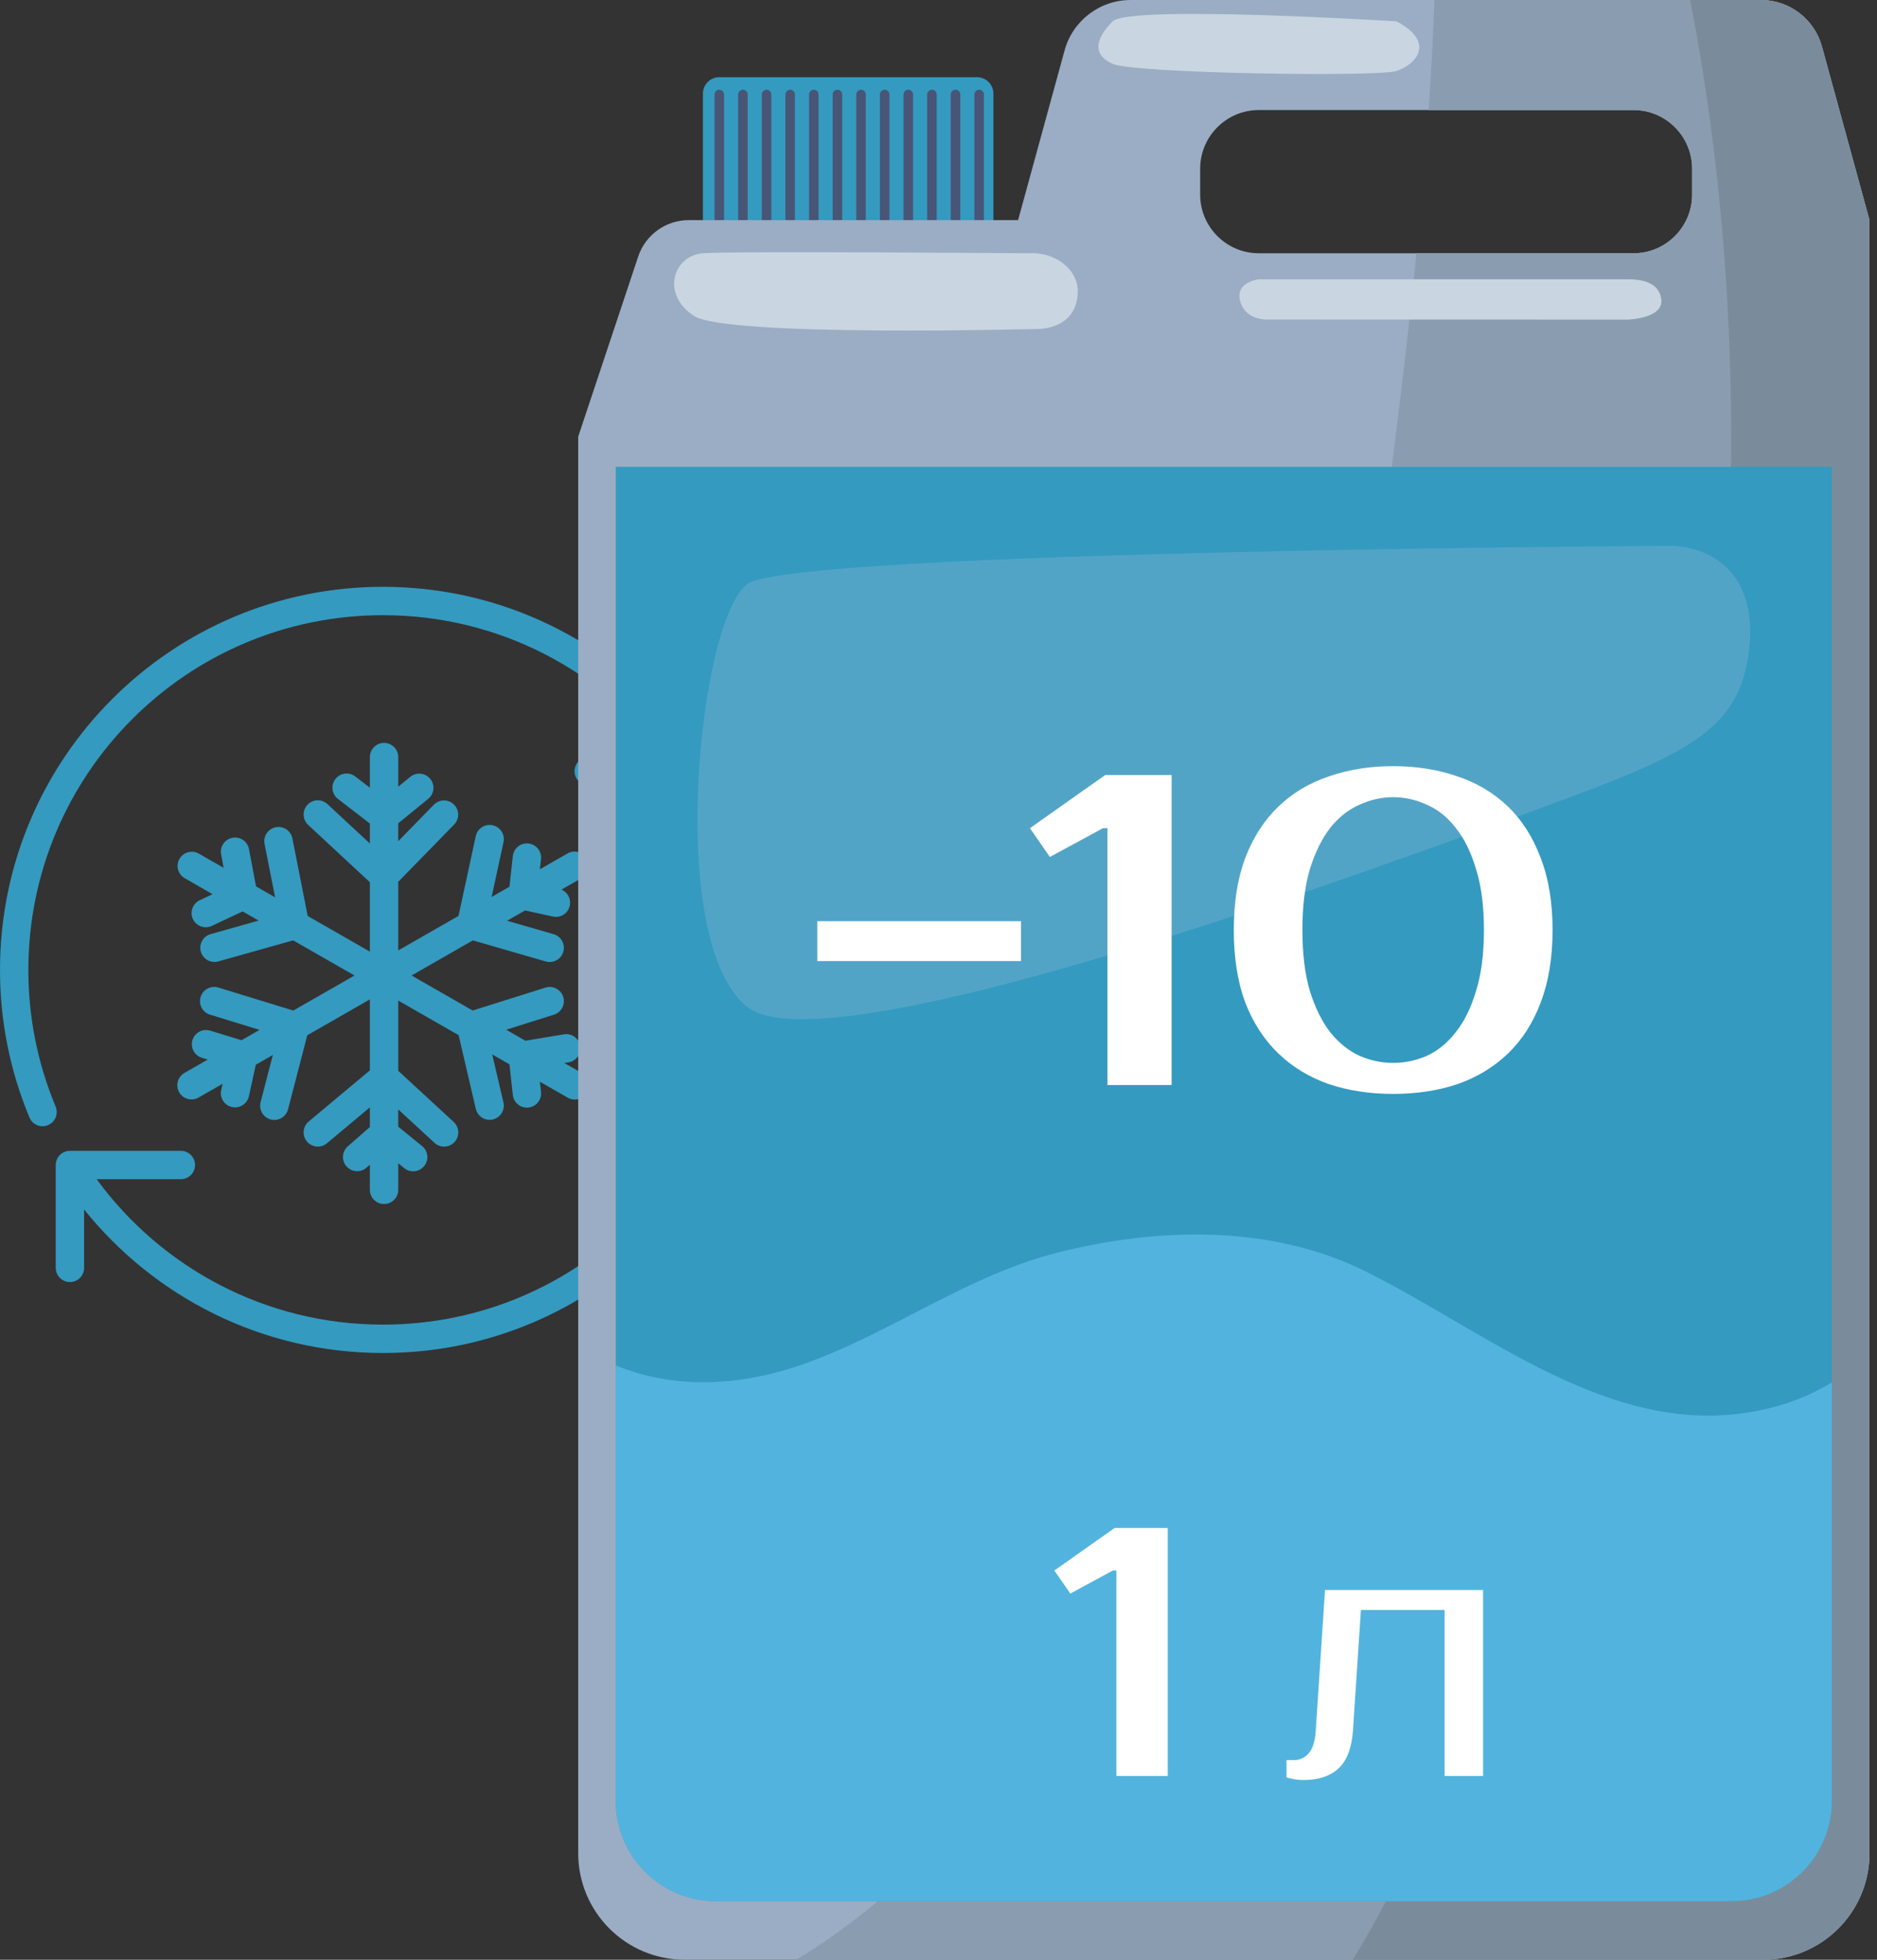 <svg width="114" height="119" viewBox="0 0 114 119" fill="none" xmlns="http://www.w3.org/2000/svg">
<rect x="0" y="0" width="114" height="119" fill="#333333" stroke="none"/>
<path d="M1.723 58.896C1.723 47 11.367 37.356 23.262 37.356C30.308 37.356 36.565 40.739 40.496 45.972H35.755C35.527 45.972 35.308 46.063 35.146 46.224C34.985 46.386 34.894 46.605 34.894 46.834C34.894 47.062 34.985 47.281 35.146 47.443C35.308 47.604 35.527 47.695 35.755 47.695H42.142C42.37 47.695 42.589 47.604 42.751 47.443C42.913 47.281 43.003 47.062 43.003 46.834V40.587C43.003 40.359 42.913 40.139 42.751 39.978C42.589 39.816 42.37 39.725 42.142 39.725C41.913 39.725 41.694 39.816 41.533 39.978C41.371 40.139 41.28 40.359 41.28 40.587V44.181C37.015 38.965 30.528 35.633 23.262 35.633C10.415 35.633 1.71672e-05 46.048 1.71672e-05 58.896C-0.004 61.967 0.602 65.008 1.783 67.843C1.826 67.949 1.889 68.046 1.969 68.128C2.049 68.21 2.144 68.275 2.25 68.319C2.355 68.364 2.468 68.387 2.583 68.387C2.697 68.387 2.81 68.365 2.916 68.32C3.022 68.276 3.117 68.212 3.198 68.13C3.278 68.049 3.341 67.952 3.384 67.846C3.427 67.74 3.448 67.626 3.446 67.512C3.444 67.397 3.419 67.284 3.374 67.18C2.28 64.555 1.719 61.739 1.723 58.896ZM44.834 50.172C44.792 50.066 44.73 49.97 44.65 49.889C44.571 49.807 44.476 49.742 44.372 49.698C44.267 49.653 44.155 49.629 44.041 49.628C43.928 49.627 43.815 49.648 43.71 49.691C43.605 49.734 43.509 49.797 43.428 49.877C43.347 49.956 43.282 50.051 43.239 50.156C43.194 50.261 43.172 50.373 43.171 50.487C43.171 50.601 43.193 50.713 43.236 50.818C44.274 53.385 44.806 56.127 44.802 58.896C44.802 70.791 35.158 80.435 23.262 80.435C16.12 80.435 9.789 76.959 5.87 71.604H10.985C11.214 71.604 11.433 71.513 11.594 71.351C11.756 71.19 11.847 70.971 11.847 70.742C11.847 70.514 11.756 70.295 11.594 70.133C11.433 69.971 11.214 69.881 10.985 69.881H4.247C4.018 69.881 3.799 69.971 3.637 70.133C3.476 70.295 3.385 70.514 3.385 70.742V76.989C3.385 77.217 3.476 77.436 3.637 77.598C3.799 77.759 4.018 77.85 4.247 77.85C4.475 77.85 4.694 77.759 4.856 77.598C5.018 77.436 5.108 77.217 5.108 76.989V73.442C9.371 78.755 15.919 82.158 23.262 82.158C36.11 82.158 46.525 71.743 46.525 58.896C46.529 55.906 45.954 52.944 44.834 50.172Z" fill="#349AC0"/>
<path d="M24.188 45.971C24.188 45.743 24.097 45.524 23.935 45.362C23.774 45.201 23.555 45.11 23.326 45.11C23.098 45.11 22.878 45.201 22.717 45.362C22.555 45.524 22.464 45.743 22.464 45.971V47.832L21.588 47.157C21.499 47.086 21.396 47.033 21.286 47.002C21.176 46.971 21.061 46.962 20.948 46.976C20.834 46.99 20.725 47.026 20.625 47.083C20.526 47.139 20.439 47.215 20.369 47.306C20.3 47.396 20.249 47.5 20.219 47.61C20.19 47.721 20.183 47.836 20.198 47.949C20.214 48.062 20.252 48.171 20.31 48.27C20.368 48.368 20.445 48.454 20.537 48.522L22.464 50.007V51.219L19.888 48.827C19.721 48.672 19.498 48.589 19.27 48.597C19.042 48.606 18.826 48.705 18.671 48.872C18.515 49.04 18.433 49.262 18.441 49.49C18.45 49.719 18.548 49.934 18.716 50.09L22.464 53.571V57.785L18.688 55.621L17.759 50.911C17.714 50.687 17.583 50.489 17.393 50.362C17.203 50.235 16.971 50.188 16.746 50.232C16.522 50.276 16.325 50.408 16.197 50.598C16.07 50.787 16.023 51.02 16.068 51.244L16.708 54.487L15.549 53.823L15.119 51.541C15.073 51.321 14.942 51.127 14.754 51.002C14.567 50.877 14.338 50.83 14.117 50.872C13.895 50.914 13.699 51.041 13.57 51.225C13.441 51.41 13.389 51.638 13.426 51.86L13.583 52.697L12.06 51.825C11.862 51.717 11.63 51.691 11.413 51.752C11.196 51.813 11.012 51.957 10.9 52.153C10.788 52.348 10.757 52.58 10.814 52.798C10.87 53.016 11.01 53.203 11.204 53.319L12.91 54.297L12.146 54.657C12.041 54.704 11.947 54.771 11.869 54.854C11.79 54.938 11.73 55.036 11.69 55.144C11.65 55.251 11.632 55.365 11.636 55.479C11.641 55.594 11.669 55.706 11.717 55.81C11.766 55.913 11.835 56.006 11.92 56.083C12.005 56.16 12.104 56.219 12.213 56.257C12.32 56.294 12.435 56.31 12.549 56.303C12.664 56.297 12.775 56.267 12.878 56.216L14.736 55.343L15.709 55.901L12.782 56.724C12.564 56.788 12.381 56.936 12.271 57.134C12.162 57.332 12.135 57.566 12.196 57.784C12.257 58.002 12.402 58.188 12.599 58.3C12.796 58.412 13.03 58.441 13.249 58.383L17.805 57.101L21.53 59.235L17.815 61.363L13.268 59.968C13.159 59.934 13.045 59.921 12.932 59.931C12.818 59.942 12.708 59.974 12.607 60.027C12.507 60.08 12.418 60.152 12.345 60.24C12.272 60.327 12.218 60.428 12.184 60.537C12.151 60.646 12.139 60.76 12.15 60.873C12.162 60.986 12.195 61.096 12.249 61.197C12.302 61.297 12.375 61.386 12.463 61.457C12.552 61.529 12.653 61.583 12.762 61.615L15.766 62.537L14.67 63.164L12.763 62.583C12.655 62.55 12.541 62.538 12.428 62.549C12.316 62.56 12.207 62.593 12.107 62.646C12.007 62.7 11.918 62.772 11.847 62.859C11.775 62.947 11.721 63.047 11.688 63.156C11.655 63.264 11.643 63.378 11.654 63.49C11.665 63.603 11.698 63.712 11.752 63.812C11.805 63.912 11.877 64 11.964 64.072C12.052 64.144 12.152 64.198 12.261 64.231L12.618 64.34L11.204 65.15C11.105 65.206 11.019 65.281 10.95 65.371C10.88 65.46 10.829 65.563 10.8 65.672C10.77 65.781 10.762 65.895 10.777 66.007C10.791 66.12 10.827 66.228 10.883 66.326C10.94 66.424 11.015 66.511 11.104 66.58C11.194 66.649 11.296 66.7 11.406 66.73C11.515 66.759 11.629 66.767 11.741 66.753C11.854 66.738 11.962 66.702 12.06 66.645L13.519 65.81L13.431 66.212C13.386 66.433 13.43 66.664 13.554 66.853C13.677 67.042 13.87 67.176 14.091 67.224C14.312 67.272 14.543 67.232 14.734 67.111C14.926 66.991 15.062 66.8 15.114 66.58L15.535 64.655L16.571 64.061L15.828 66.927C15.77 67.148 15.803 67.383 15.919 67.58C16.035 67.777 16.224 67.92 16.445 67.977C16.667 68.035 16.902 68.002 17.099 67.886C17.296 67.77 17.438 67.581 17.496 67.36L18.662 62.864L22.464 60.685V64.997L18.75 68.101C18.663 68.174 18.591 68.262 18.539 68.363C18.486 68.463 18.454 68.573 18.444 68.685C18.434 68.798 18.446 68.912 18.48 69.02C18.514 69.128 18.568 69.228 18.641 69.315C18.713 69.401 18.802 69.473 18.903 69.526C19.003 69.578 19.113 69.61 19.225 69.621C19.338 69.631 19.452 69.618 19.56 69.585C19.668 69.551 19.768 69.496 19.855 69.424L22.464 67.242V68.434L21.123 69.609C20.951 69.759 20.846 69.972 20.831 70.2C20.816 70.428 20.892 70.653 21.043 70.825C21.194 70.996 21.406 71.102 21.634 71.117C21.862 71.132 22.087 71.055 22.259 70.905L22.464 70.725V72.249C22.464 72.478 22.555 72.697 22.717 72.859C22.878 73.02 23.098 73.111 23.326 73.111C23.555 73.111 23.774 73.02 23.935 72.859C24.097 72.697 24.188 72.478 24.188 72.249V70.636L24.543 70.925C24.63 70.998 24.731 71.052 24.84 71.086C24.949 71.12 25.064 71.131 25.177 71.12C25.29 71.109 25.401 71.076 25.501 71.022C25.601 70.968 25.69 70.895 25.762 70.806C25.834 70.718 25.888 70.616 25.92 70.507C25.952 70.398 25.963 70.283 25.95 70.17C25.938 70.057 25.904 69.947 25.849 69.847C25.794 69.747 25.719 69.659 25.63 69.588L24.187 68.415V67.366L26.389 69.396C26.556 69.551 26.779 69.633 27.008 69.623C27.12 69.619 27.232 69.592 27.334 69.544C27.437 69.497 27.529 69.43 27.606 69.347C27.683 69.263 27.742 69.166 27.781 69.06C27.82 68.954 27.838 68.841 27.834 68.728C27.829 68.615 27.802 68.503 27.755 68.401C27.707 68.298 27.64 68.206 27.557 68.129L24.188 65.022V60.757L27.854 62.857L28.9 67.339C28.953 67.56 29.092 67.751 29.285 67.871C29.479 67.99 29.712 68.028 29.933 67.976C30.155 67.924 30.347 67.787 30.468 67.594C30.588 67.402 30.628 67.169 30.578 66.947L29.896 64.027L30.942 64.627L31.146 66.49C31.158 66.602 31.192 66.711 31.247 66.811C31.301 66.91 31.375 66.997 31.463 67.068C31.551 67.139 31.652 67.192 31.761 67.223C31.87 67.255 31.983 67.265 32.096 67.253C32.208 67.24 32.317 67.206 32.417 67.152C32.516 67.097 32.603 67.024 32.674 66.936C32.745 66.847 32.798 66.746 32.83 66.637C32.861 66.529 32.871 66.415 32.859 66.302L32.791 65.686L34.466 66.645C34.564 66.704 34.673 66.743 34.787 66.76C34.901 66.776 35.016 66.769 35.127 66.741C35.238 66.712 35.342 66.661 35.433 66.591C35.524 66.522 35.6 66.435 35.657 66.335C35.715 66.236 35.751 66.126 35.765 66.012C35.779 65.898 35.77 65.783 35.739 65.672C35.708 65.562 35.655 65.459 35.583 65.37C35.512 65.28 35.423 65.205 35.323 65.15L34.274 64.549L34.533 64.506C34.645 64.487 34.752 64.447 34.848 64.387C34.944 64.327 35.027 64.249 35.093 64.157C35.158 64.065 35.206 63.961 35.231 63.85C35.257 63.74 35.26 63.626 35.241 63.514C35.223 63.403 35.182 63.296 35.122 63.2C35.062 63.104 34.984 63.02 34.892 62.955C34.8 62.889 34.696 62.842 34.586 62.816C34.475 62.791 34.361 62.788 34.249 62.806L31.912 63.196L30.743 62.527L33.644 61.614C33.752 61.58 33.852 61.525 33.939 61.452C34.026 61.38 34.097 61.29 34.15 61.19C34.202 61.09 34.234 60.98 34.244 60.867C34.254 60.755 34.241 60.641 34.208 60.533C34.173 60.425 34.119 60.325 34.046 60.238C33.973 60.151 33.884 60.08 33.784 60.028C33.684 59.975 33.574 59.943 33.461 59.933C33.348 59.923 33.235 59.936 33.127 59.97L28.708 61.361L24.997 59.235L28.719 57.102L33.146 58.382C33.366 58.445 33.602 58.419 33.802 58.308C34.002 58.198 34.15 58.012 34.213 57.793C34.276 57.573 34.25 57.338 34.14 57.138C34.029 56.937 33.844 56.789 33.624 56.726L30.8 55.91L31.891 55.285L33.578 55.656C33.788 55.702 34.008 55.668 34.194 55.561C34.38 55.453 34.519 55.281 34.585 55.076C34.65 54.871 34.636 54.65 34.547 54.454C34.457 54.259 34.297 54.104 34.099 54.021L35.323 53.32C35.421 53.264 35.507 53.188 35.577 53.099C35.646 53.009 35.697 52.907 35.726 52.798C35.756 52.688 35.764 52.575 35.749 52.462C35.735 52.35 35.698 52.242 35.642 52.144C35.586 52.045 35.511 51.959 35.421 51.89C35.331 51.821 35.229 51.77 35.12 51.74C35.011 51.711 34.897 51.703 34.785 51.717C34.672 51.732 34.564 51.768 34.466 51.825L32.791 52.784L32.859 52.168C32.884 51.941 32.817 51.713 32.674 51.535C32.531 51.356 32.323 51.242 32.096 51.217C31.869 51.192 31.641 51.259 31.463 51.402C31.285 51.545 31.171 51.753 31.146 51.98L30.942 53.843L29.86 54.464L30.581 51.136C30.605 51.025 30.607 50.911 30.587 50.8C30.567 50.688 30.525 50.582 30.463 50.487C30.402 50.392 30.323 50.309 30.23 50.245C30.137 50.18 30.032 50.135 29.921 50.111C29.811 50.087 29.697 50.085 29.585 50.105C29.474 50.125 29.367 50.167 29.272 50.228C29.177 50.29 29.095 50.369 29.03 50.462C28.966 50.555 28.921 50.66 28.896 50.77L27.847 55.617L24.188 57.712V53.545L27.59 50.06C27.746 49.896 27.831 49.677 27.827 49.451C27.823 49.224 27.73 49.008 27.567 48.85C27.405 48.691 27.187 48.603 26.96 48.605C26.734 48.606 26.517 48.697 26.357 48.857L24.188 51.078V49.992L26.009 48.507C26.096 48.435 26.169 48.347 26.223 48.248C26.276 48.148 26.31 48.039 26.321 47.926C26.333 47.814 26.322 47.7 26.289 47.592C26.257 47.483 26.203 47.383 26.132 47.295C26.06 47.207 25.972 47.134 25.872 47.081C25.773 47.027 25.664 46.994 25.551 46.982C25.439 46.971 25.325 46.981 25.216 47.014C25.108 47.047 25.007 47.1 24.919 47.172L24.188 47.769L24.188 45.971Z" fill="#349AC0"/>
<path d="M42.692 13.661H60.336V5.686C60.336 5.135 59.889 4.687 59.338 4.687H43.69C43.139 4.687 42.692 5.135 42.692 5.686V13.661Z" fill="#349AC0"/>
<path d="M43.687 13.66C43.527 13.66 43.398 13.53 43.398 13.37V5.738C43.398 5.579 43.527 5.449 43.687 5.449C43.846 5.449 43.976 5.579 43.976 5.738V13.37C43.976 13.53 43.846 13.66 43.687 13.66Z" fill="#485576"/>
<path d="M45.12 13.66C44.961 13.66 44.831 13.53 44.831 13.37V5.738C44.831 5.579 44.961 5.449 45.12 5.449C45.279 5.449 45.409 5.579 45.409 5.738V13.37C45.409 13.53 45.279 13.66 45.12 13.66Z" fill="#485576"/>
<path d="M46.558 13.66C46.398 13.66 46.269 13.53 46.269 13.37V5.738C46.269 5.579 46.398 5.449 46.558 5.449C46.717 5.449 46.847 5.579 46.847 5.738V13.37C46.847 13.53 46.717 13.66 46.558 13.66Z" fill="#485576"/>
<path d="M47.991 13.66C47.832 13.66 47.702 13.53 47.702 13.37V5.738C47.702 5.579 47.832 5.449 47.991 5.449C48.151 5.449 48.28 5.579 48.28 5.738V13.37C48.28 13.53 48.151 13.66 47.991 13.66Z" fill="#485576"/>
<path d="M49.426 13.66C49.267 13.66 49.137 13.53 49.137 13.37V5.738C49.137 5.579 49.267 5.449 49.426 5.449C49.585 5.449 49.715 5.579 49.715 5.738V13.37C49.715 13.53 49.585 13.66 49.426 13.66Z" fill="#485576"/>
<path d="M50.862 13.66C50.703 13.66 50.573 13.53 50.573 13.37V5.738C50.573 5.579 50.703 5.449 50.862 5.449C51.022 5.449 51.151 5.579 51.151 5.738V13.37C51.151 13.53 51.022 13.66 50.862 13.66Z" fill="#485576"/>
<path d="M52.296 13.66C52.137 13.66 52.007 13.53 52.007 13.37V5.738C52.007 5.579 52.137 5.449 52.296 5.449C52.455 5.449 52.585 5.579 52.585 5.738V13.37C52.585 13.53 52.455 13.66 52.296 13.66Z" fill="#485576"/>
<path d="M53.73 13.66C53.571 13.66 53.441 13.53 53.441 13.37V5.738C53.441 5.579 53.571 5.449 53.73 5.449C53.89 5.449 54.02 5.579 54.02 5.738V13.37C54.02 13.53 53.89 13.66 53.73 13.66Z" fill="#485576"/>
<path d="M55.166 13.66C55.007 13.66 54.877 13.53 54.877 13.37V5.738C54.877 5.579 55.007 5.449 55.166 5.449C55.325 5.449 55.455 5.579 55.455 5.738V13.37C55.455 13.53 55.325 13.66 55.166 13.66Z" fill="#485576"/>
<path d="M56.601 13.66C56.441 13.66 56.312 13.53 56.312 13.37V5.738C56.312 5.579 56.441 5.449 56.601 5.449C56.76 5.449 56.89 5.579 56.89 5.738V13.37C56.89 13.53 56.76 13.66 56.601 13.66Z" fill="#485576"/>
<path d="M58.035 13.66C57.876 13.66 57.746 13.53 57.746 13.37V5.738C57.746 5.579 57.876 5.449 58.035 5.449C58.194 5.449 58.324 5.579 58.324 5.738V13.37C58.324 13.53 58.194 13.66 58.035 13.66Z" fill="#485576"/>
<path d="M59.47 13.66C59.311 13.66 59.181 13.53 59.181 13.37V5.738C59.181 5.579 59.311 5.449 59.47 5.449C59.629 5.449 59.759 5.579 59.759 5.738V13.37C59.759 13.53 59.629 13.66 59.47 13.66Z" fill="#485576"/>
<path d="M102.77 11.825C102.77 13.779 101.172 15.378 99.219 15.378H76.444C74.491 15.378 72.893 13.779 72.893 11.825V10.236C72.893 8.282 74.491 6.683 76.444 6.683H99.219C101.172 6.683 102.77 8.282 102.77 10.236V11.825ZM110.655 2.827C110.197 1.158 108.681 0 106.95 0H68.671C66.796 0 65.152 1.254 64.657 3.064L61.834 13.366H41.831C40.438 13.366 39.201 14.258 38.76 15.581L35.117 26.516V112.532C35.117 116.104 38.011 118.999 41.581 118.999H107.08C110.65 118.999 113.544 116.104 113.544 112.532V13.366L110.656 2.828L110.655 2.827Z" fill="#9AADC4"/>
<path d="M110.655 2.828C110.197 1.159 108.68 0.001 106.95 0.001H87.12C87.038 2.229 86.918 4.457 86.766 6.684H99.219C101.172 6.684 102.77 8.282 102.77 10.236V11.825C102.77 13.779 101.172 15.378 99.219 15.378H86.029C85.667 18.987 85.248 22.587 84.802 26.168C82.236 46.784 79.694 67.766 72.072 87.245C67.116 99.91 59.519 112.173 48.367 119H107.079C110.649 119 113.543 116.104 113.543 112.532V13.367L110.655 2.828Z" fill="#8A9DB0"/>
<path d="M110.655 2.828C110.197 1.159 108.68 0.001 106.949 0.001H102.652C104.935 11.748 105.555 23.781 104.895 35.728C103.567 59.789 97.621 83.618 88.57 105.902C86.739 110.411 84.68 114.855 82.164 119H107.079C110.649 119 113.543 116.105 113.543 112.533V13.367L110.655 2.828Z" fill="#7A8C9B"/>
<path d="M105.17 115.443H43.488C40.126 115.443 37.4 112.715 37.4 109.352V28.349H111.256V109.352C111.256 112.715 108.531 115.443 105.17 115.443Z" fill="#349AC0"/>
<path d="M108.401 85.245C98.883 88.232 90.868 81.15 82.966 77.216C77.189 74.34 70.347 74.518 64.219 76.065C58.72 77.453 54.085 80.973 48.754 82.848C45.015 84.163 40.987 84.395 37.4 82.912V109.353C37.4 112.716 40.126 115.443 43.488 115.443H105.17C108.531 115.443 111.257 112.716 111.257 109.353V83.946C110.38 84.473 109.436 84.92 108.401 85.245Z" fill="#52B4DE"/>
<path d="M84.815 1.294C84.815 1.294 68.583 0.287 67.578 1.294C66.573 2.299 66.285 3.306 67.578 3.88C68.871 4.455 83.665 4.687 84.815 4.311C85.964 3.936 87.256 2.587 84.815 1.293V1.294Z" fill="#C9D5E0"/>
<path d="M62.406 15.378C62.406 15.378 44.524 15.235 42.692 15.378C40.86 15.522 40.142 17.893 42.153 19.186C44.163 20.48 62.98 19.977 62.98 19.977C62.98 19.977 65.463 20.073 65.461 17.65C65.461 16.455 64.201 15.26 62.405 15.378L62.406 15.378Z" fill="#C9D5E0"/>
<path d="M98.89 16.959H76.456C76.456 16.959 74.974 17.103 75.334 18.324C75.692 19.546 77.129 19.402 77.129 19.402L98.89 19.407C98.89 19.407 101.045 19.335 100.901 18.183C100.758 17.03 99.465 16.959 98.89 16.959Z" fill="#C9D5E0"/>
<path d="M101.348 33.145C101.348 33.145 48.393 33.432 45.425 35.444C42.456 37.456 40.35 57.29 45.425 61.17C50.5 65.05 85.26 52.116 93.879 48.954C102.497 45.792 105.657 44.356 106.231 39.469C106.806 34.582 103.643 33.129 101.348 33.146V33.145Z" fill="#52A4C7"/>
<path d="M84.615 48.407C83.916 48.407 83.234 48.559 82.571 48.864C81.908 49.151 81.316 49.617 80.796 50.262C80.294 50.908 79.882 51.741 79.559 52.763C79.254 53.785 79.102 55.022 79.102 56.474C79.102 57.927 79.254 59.164 79.559 60.186C79.882 61.208 80.294 62.041 80.796 62.687C81.316 63.332 81.908 63.807 82.571 64.112C83.234 64.399 83.916 64.542 84.615 64.542C85.314 64.542 85.995 64.399 86.659 64.112C87.322 63.807 87.905 63.332 88.407 62.687C88.927 62.041 89.339 61.208 89.644 60.186C89.967 59.164 90.128 57.927 90.128 56.474C90.128 55.022 89.967 53.785 89.644 52.763C89.339 51.741 88.927 50.908 88.407 50.262C87.905 49.617 87.322 49.151 86.659 48.864C85.995 48.559 85.314 48.407 84.615 48.407ZM84.615 46.524C86.031 46.524 87.331 46.73 88.514 47.143C89.698 47.537 90.72 48.147 91.58 48.971C92.441 49.796 93.104 50.836 93.57 52.091C94.054 53.328 94.296 54.789 94.296 56.474C94.296 58.16 94.054 59.63 93.57 60.885C93.104 62.122 92.441 63.153 91.58 63.978C90.72 64.802 89.698 65.421 88.514 65.833C87.331 66.228 86.031 66.425 84.615 66.425C83.199 66.425 81.899 66.228 80.716 65.833C79.532 65.421 78.51 64.802 77.65 63.978C76.789 63.153 76.117 62.122 75.633 60.885C75.167 59.63 74.934 58.16 74.934 56.474C74.934 54.789 75.167 53.328 75.633 52.091C76.117 50.836 76.789 49.796 77.65 48.971C78.51 48.147 79.532 47.537 80.716 47.143C81.899 46.73 83.199 46.524 84.615 46.524Z" fill="white"/>
<path d="M71.158 47.062V65.886H67.259V50.289H66.99L63.763 52.037L62.553 50.289L67.124 47.062H71.158Z" fill="white"/>
<path d="M62.009 58.358H49.639V55.937H62.009V58.358Z" fill="white"/>
<path d="M78.137 106.877H78.621C78.944 106.877 79.229 106.742 79.476 106.474C79.723 106.205 79.869 105.747 79.912 105.102L80.476 96.55H90.077V107.845H87.737V97.76H82.655L82.171 105.102C82.095 106.156 81.799 106.92 81.283 107.393C80.778 107.856 80.078 108.087 79.186 108.087C78.906 108.087 78.658 108.06 78.443 108.006C78.325 107.985 78.223 107.958 78.137 107.926V106.877Z" fill="white"/>
<path d="M70.923 92.784V107.844H67.803V95.366H67.588L65.006 96.764L64.038 95.366L67.695 92.784H70.923Z" fill="white"/>
</svg>
